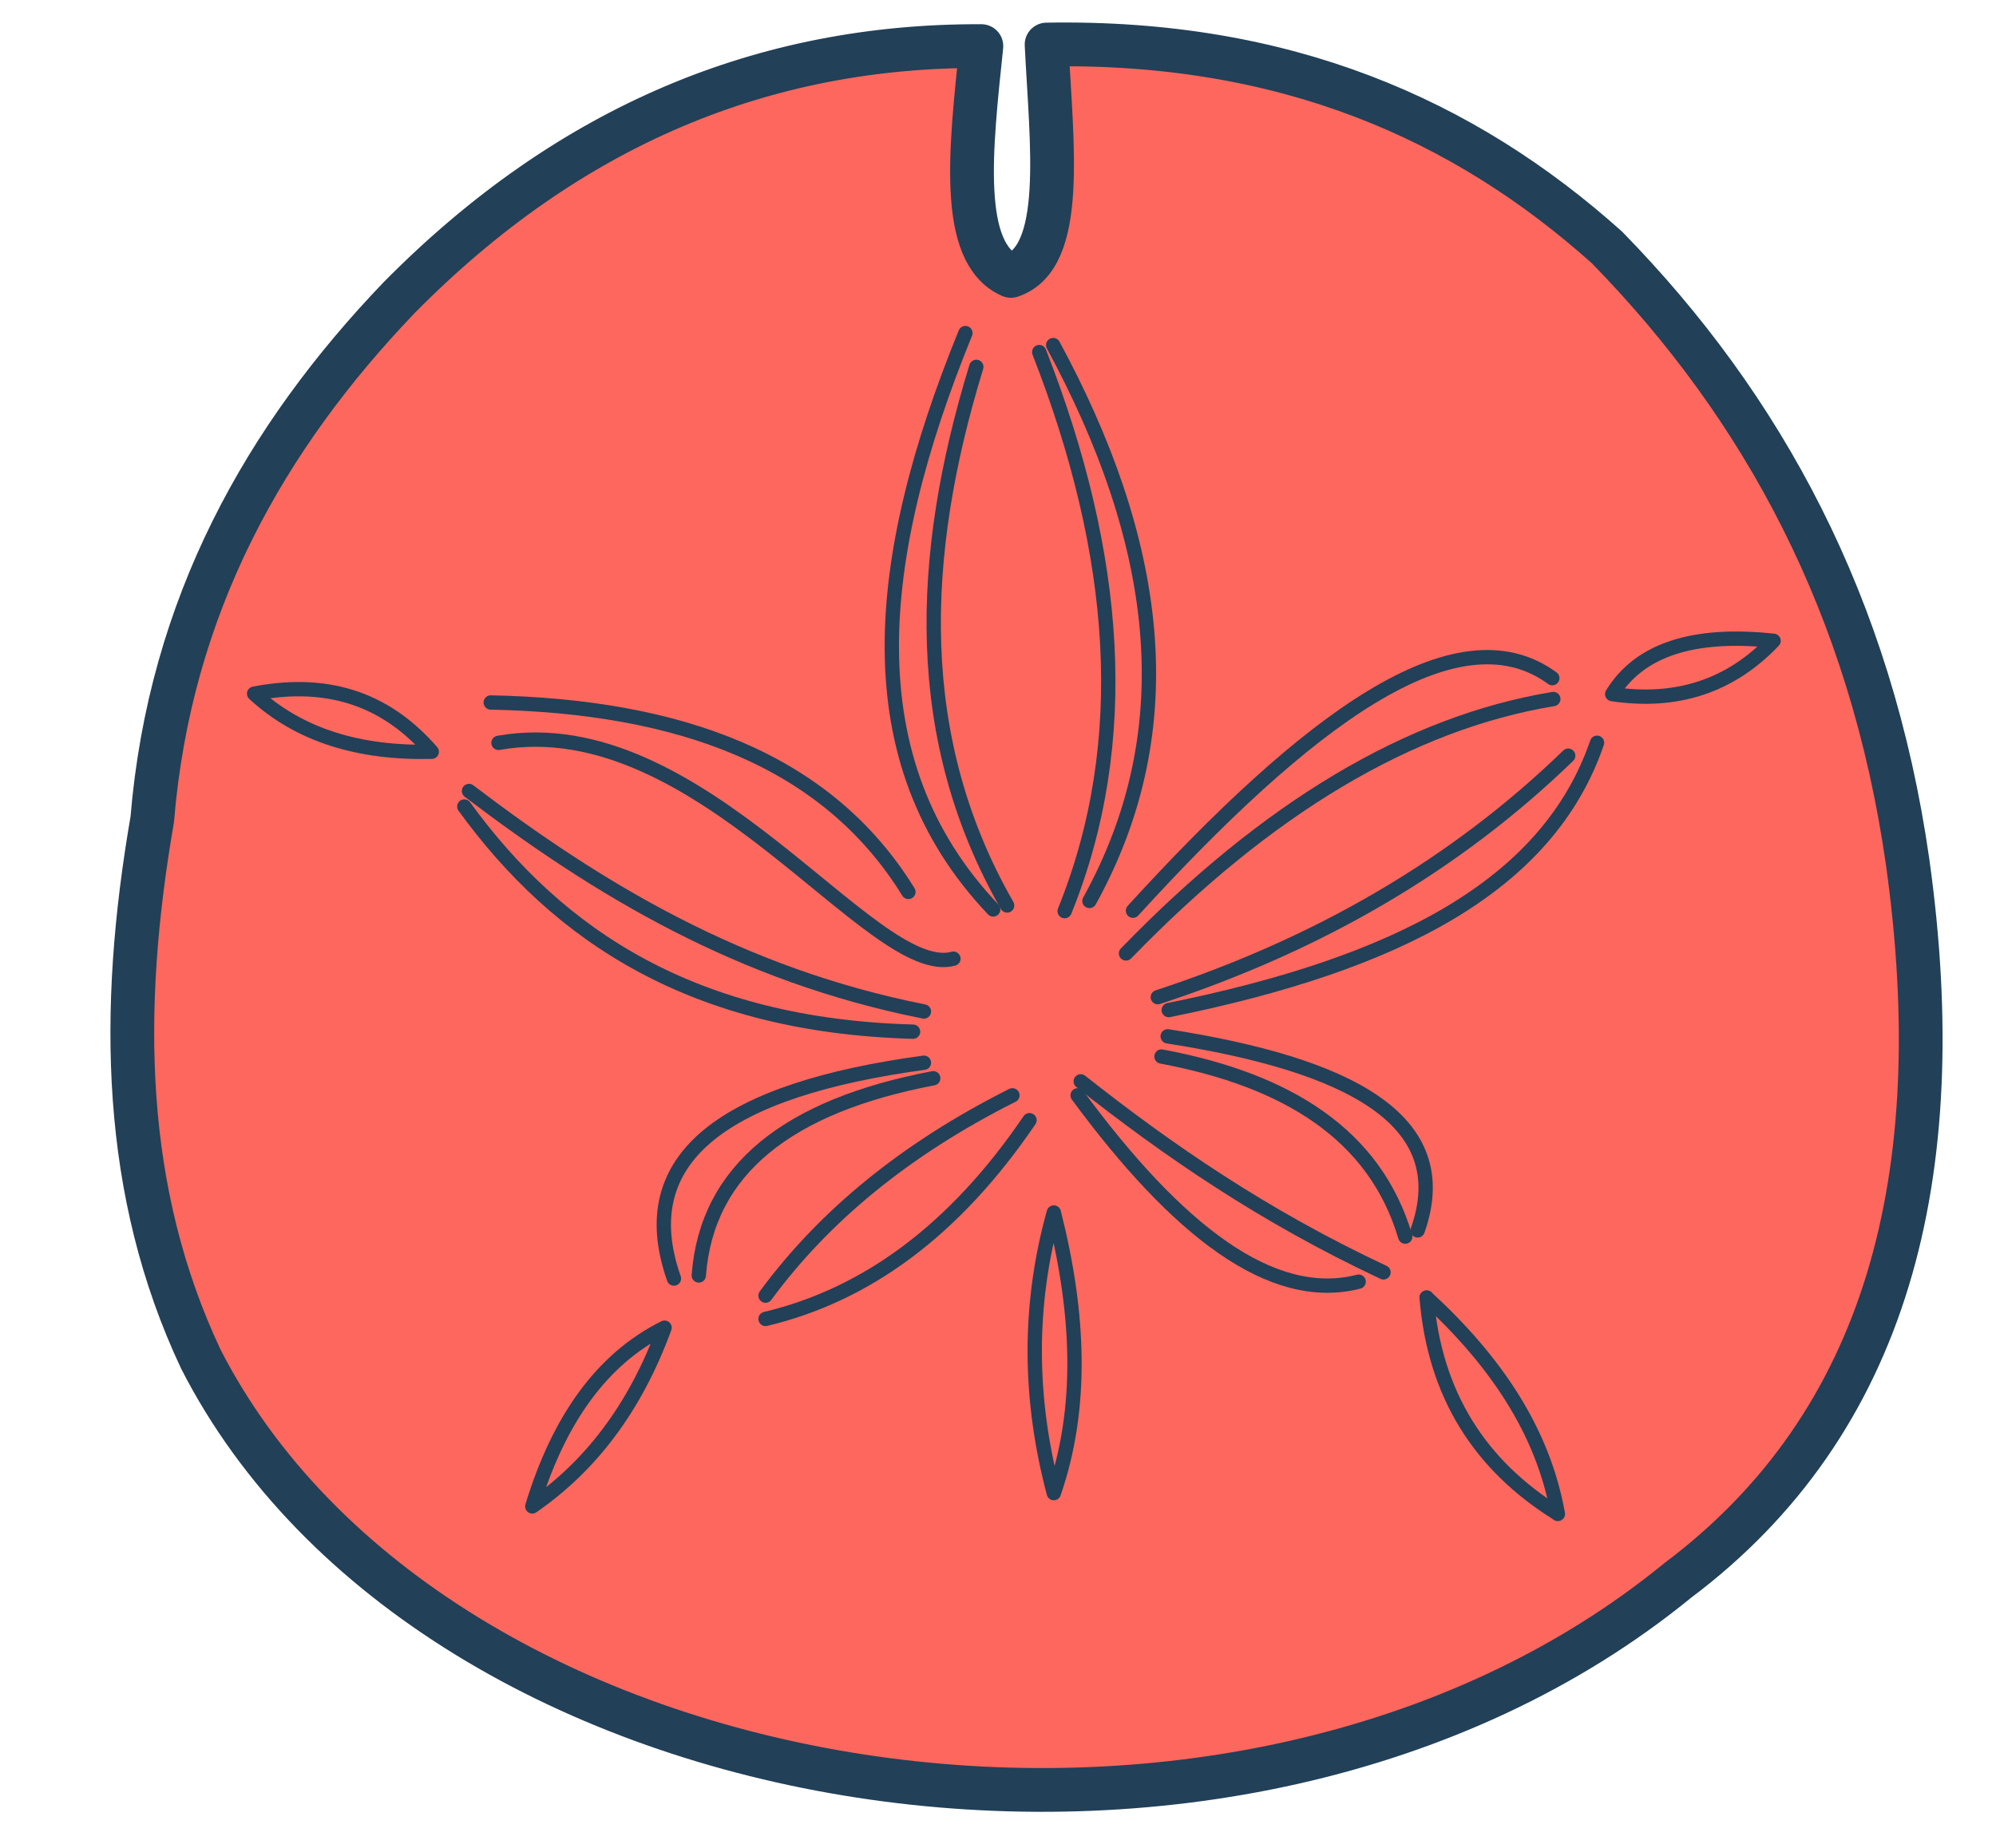 <?xml version="1.0" encoding="UTF-8" standalone="no"?>
<!DOCTYPE svg PUBLIC "-//W3C//DTD SVG 1.1//EN" "http://www.w3.org/Graphics/SVG/1.1/DTD/svg11.dtd">
<svg width="100%" height="100%" viewBox="0 0 325 301" version="1.1" xmlns="http://www.w3.org/2000/svg" xmlns:xlink="http://www.w3.org/1999/xlink" xml:space="preserve" xmlns:serif="http://www.serif.com/" style="fill-rule:evenodd;clip-rule:evenodd;stroke-linecap:round;stroke-linejoin:round;stroke-miterlimit:1.5;">
    <g id="Artboard1" transform="matrix(0.403,0,0,0.493,0.85,2.375)">
        <rect x="-2.108" y="-4.819" width="806.024" height="610.843" style="fill:none;"/>
        <g id="Background" transform="matrix(2.771,0,0,2.03,-66.225,-322.935)">
            <g transform="matrix(0.896,0,0,1,-2.108,-4.819)">
                <path d="M290.531,274.469C294.955,267.25 303.743,264.395 316.792,265.801C309.77,273.193 301.003,276.047 290.531,274.469Z" style="fill:rgb(254,103,93);"/>
            </g>
            <g transform="matrix(0.896,0,0,1,-2.108,-4.819)">
                <path d="M281.683,407.859C269.02,399.997 261.616,388.468 260.337,372.671" style="fill:rgb(254,103,93);"/>
            </g>
            <g transform="matrix(0.896,0,0,1,-2.108,-4.819)">
                <path d="M260.337,372.671C271.385,382.828 279.26,394.253 281.683,407.859" style="fill:rgb(254,103,93);"/>
            </g>
            <g transform="matrix(0.896,0,0,1,-2.108,-4.819)">
                <path d="M60.857,382.681C98.707,456.661 229.136,477.63 301.188,418.706C335.37,393.059 345.714,352.816 338.626,301.901C332.656,259.979 315.014,227.7 289.672,201.781C266.371,180.911 237.289,168.084 198.49,168.776C199.289,185.039 201.686,203.47 192.678,206.423C184.164,202.716 186.135,185.728 187.878,169.028C152.682,168.881 120.911,181.809 93.127,209.961C71.378,232.664 55.833,260.024 52.952,294.858C47.555,326.067 48.057,355.516 60.857,382.681Z" style="fill:rgb(254,103,93);"/>
            </g>
            <g transform="matrix(0.896,0,0,1,-2.108,-4.819)">
                <path d="M187.055,221.225C177.55,252.175 176.559,281.803 192.068,308.871" style="fill:rgb(254,103,93);"/>
            </g>
            <g transform="matrix(0.896,0,0,1,-2.108,-4.819)">
                <path d="M185.276,215.727C170.31,252.42 166.811,285.334 189.804,309.518" style="fill:rgb(254,103,93);"/>
            </g>
            <g transform="matrix(0.896,0,0,1,-2.108,-4.819)">
                <path d="M201.429,309.789C212.593,282.205 210.135,251.647 197.289,218.819" style="fill:rgb(254,103,93);"/>
            </g>
            <g transform="matrix(0.896,0,0,1,-2.108,-4.819)">
                <path d="M199.566,217.681C216.626,249.227 221.248,279.623 205.465,308.134" style="fill:rgb(254,103,93);"/>
            </g>
            <g transform="matrix(0.896,0,0,1,-2.108,-4.819)">
                <path d="M211.414,316.674C234.377,292.976 257.554,279.138 280.948,275.276" style="fill:rgb(254,103,93);"/>
            </g>
            <g transform="matrix(0.896,0,0,1,-2.108,-4.819)">
                <path d="M212.546,309.72C240.685,278.883 265.156,260.443 280.786,271.88" style="fill:rgb(254,103,93);"/>
            </g>
            <g transform="matrix(0.896,0,0,1,-2.108,-4.819)">
                <path d="M216.588,323.789C242.433,315.327 264.86,302.443 283.374,284.494" style="fill:rgb(254,103,93);"/>
            </g>
            <g transform="matrix(0.896,0,0,1,-2.108,-4.819)">
                <path d="M218.367,325.891C255.53,318.379 280.073,305.675 288.063,282.391" style="fill:rgb(254,103,93);"/>
            </g>
            <g transform="matrix(0.896,0,0,1,-2.108,-4.819)">
                <path d="M217.185,333.447C237.61,337.268 251.926,346.134 256.854,362.757" style="fill:rgb(254,103,93);"/>
            </g>
            <g transform="matrix(0.896,0,0,1,-2.108,-4.819)">
                <path d="M218.195,330.163C247.523,334.74 265.264,343.69 258.875,361.746" style="fill:rgb(254,103,93);"/>
            </g>
            <g transform="matrix(0.896,0,0,1,-2.108,-4.819)">
                <path d="M204.046,337.49C218.229,348.69 233.739,359.392 253.316,368.568" style="fill:rgb(254,103,93);"/>
            </g>
            <g transform="matrix(0.896,0,0,1,-2.108,-4.819)">
                <path d="M203.541,339.764C219.721,361.723 235.115,373.73 249.274,370.084" style="fill:rgb(254,103,93);"/>
            </g>
            <g transform="matrix(0.896,0,0,1,-2.108,-4.819)">
                <path d="M195.708,343.807C183.459,361.829 169.045,372.275 152.754,376.148" style="fill:rgb(254,103,93);"/>
            </g>
            <g transform="matrix(0.896,0,0,1,-2.108,-4.819)">
                <path d="M192.928,339.764C175.399,348.559 162.199,359.52 152.754,372.358" style="fill:rgb(254,103,93);"/>
            </g>
            <g transform="matrix(0.896,0,0,1,-2.108,-4.819)">
                <path d="M180.042,336.985C156.511,341.455 143.186,351.801 141.889,369.074" style="fill:rgb(254,103,93);"/>
            </g>
            <g transform="matrix(0.896,0,0,1,-2.108,-4.819)">
                <path d="M178.526,334.458C146.438,338.817 130.855,349.722 137.847,369.579" style="fill:rgb(254,103,93);"/>
            </g>
            <g transform="matrix(0.896,0,0,1,-2.108,-4.819)">
                <path d="M104.494,290.241C125.617,306.302 148.633,320.179 178.526,326.12" style="fill:rgb(254,103,93);"/>
            </g>
            <g transform="matrix(0.896,0,0,1,-2.108,-4.819)">
                <path d="M103.736,292.768C119.096,313.96 141.181,328.428 176.758,329.405" style="fill:rgb(254,103,93);"/>
            </g>
            <g transform="matrix(0.896,0,0,1,-2.108,-4.819)">
                <path d="M183.327,317.529C170.063,321.15 142.19,276.57 109.295,282.408" style="fill:rgb(254,103,93);"/>
            </g>
            <g transform="matrix(0.896,0,0,1,-2.108,-4.819)">
                <path d="M108.032,275.839C138.797,276.445 162.753,285.17 176,306.664" style="fill:rgb(254,103,93);"/>
            </g>
            <g transform="matrix(0.896,0,0,1,-2.108,-4.819)">
                <path d="M199.664,358.829C203.869,375.345 204.43,390.74 199.664,404.496C195.63,389.274 195.42,374.051 199.664,358.829Z" style="fill:rgb(254,103,93);"/>
            </g>
            <g transform="matrix(0.896,0,0,1,-2.108,-4.819)">
                <path d="M136.322,377.571C131.459,390.878 124.074,400.245 114.795,406.653C119.039,392.694 126.007,382.698 136.322,377.571Z" style="fill:rgb(254,103,93);"/>
            </g>
            <g transform="matrix(0.896,0,0,1,-2.108,-4.819)">
                <path d="M98.438,283.855C91.546,275.94 82.411,271.917 69.528,274.402C76.805,281.121 86.526,284.145 98.438,283.855Z" style="fill:rgb(254,103,93);"/>
            </g>
        </g>
        <g id="Lines" transform="matrix(2.771,0,0,2.03,-66.225,-322.935)">
            <g transform="matrix(0.896,0,0,1,-2.108,-4.819)">
                <path d="M290.531,274.469C294.955,267.25 303.743,264.395 316.792,265.801C309.77,273.193 301.003,276.047 290.531,274.469Z" style="fill:none;stroke:rgb(34,64,88);stroke-width:2.33px;"/>
            </g>
            <g transform="matrix(0.896,0,0,1,-2.108,-4.819)">
                <path d="M281.683,407.859C269.02,399.997 261.616,388.468 260.337,372.671" style="fill:none;stroke:rgb(34,64,88);stroke-width:2.33px;"/>
            </g>
            <g transform="matrix(0.896,0,0,1,-2.108,-4.819)">
                <path d="M260.337,372.671C271.385,382.828 279.26,394.253 281.683,407.859" style="fill:none;stroke:rgb(34,64,88);stroke-width:2.33px;"/>
            </g>
            <g transform="matrix(0.896,0,0,1,-2.108,-4.819)">
                <path d="M60.857,382.681C98.707,456.661 229.136,477.63 301.188,418.706C335.37,393.059 345.714,352.816 338.626,301.901C332.656,259.979 315.014,227.7 289.672,201.781C266.371,180.911 237.289,168.084 198.49,168.776C199.289,185.039 201.686,203.47 192.678,206.423C184.164,202.716 186.135,185.728 187.878,169.028C152.682,168.881 120.911,181.809 93.127,209.961C71.378,232.664 55.833,260.024 52.952,294.858C47.555,326.067 48.057,355.516 60.857,382.681Z" style="fill:none;stroke:rgb(34,64,88);stroke-width:7.12px;"/>
            </g>
            <g transform="matrix(0.896,0,0,1,-2.108,-4.819)">
                <path d="M187.055,221.225C177.55,252.175 176.559,281.803 192.068,308.871" style="fill:none;stroke:rgb(34,64,88);stroke-width:2.33px;"/>
            </g>
            <g transform="matrix(0.896,0,0,1,-2.108,-4.819)">
                <path d="M185.276,215.727C170.31,252.42 166.811,285.334 189.804,309.518" style="fill:none;stroke:rgb(34,64,88);stroke-width:2.33px;"/>
            </g>
            <g transform="matrix(0.896,0,0,1,-2.108,-4.819)">
                <path d="M201.429,309.789C212.593,282.205 210.135,251.647 197.289,218.819" style="fill:none;stroke:rgb(34,64,88);stroke-width:2.33px;"/>
            </g>
            <g transform="matrix(0.896,0,0,1,-2.108,-4.819)">
                <path d="M199.566,217.681C216.626,249.227 221.248,279.623 205.465,308.134" style="fill:none;stroke:rgb(34,64,88);stroke-width:2.33px;"/>
            </g>
            <g transform="matrix(0.896,0,0,1,-2.108,-4.819)">
                <path d="M211.414,316.674C234.377,292.976 257.554,279.138 280.948,275.276" style="fill:none;stroke:rgb(34,64,88);stroke-width:2.33px;"/>
            </g>
            <g transform="matrix(0.896,0,0,1,-2.108,-4.819)">
                <path d="M212.546,309.72C240.685,278.883 265.156,260.443 280.786,271.88" style="fill:none;stroke:rgb(34,64,88);stroke-width:2.33px;"/>
            </g>
            <g transform="matrix(0.896,0,0,1,-2.108,-4.819)">
                <path d="M216.588,323.789C242.433,315.327 264.86,302.443 283.374,284.494" style="fill:none;stroke:rgb(34,64,88);stroke-width:2.33px;"/>
            </g>
            <g transform="matrix(0.896,0,0,1,-2.108,-4.819)">
                <path d="M218.367,325.891C255.53,318.379 280.073,305.675 288.063,282.391" style="fill:none;stroke:rgb(34,64,88);stroke-width:2.33px;"/>
            </g>
            <g transform="matrix(0.896,0,0,1,-2.108,-4.819)">
                <path d="M217.185,333.447C237.61,337.268 251.926,346.134 256.854,362.757" style="fill:none;stroke:rgb(34,64,88);stroke-width:2.33px;"/>
            </g>
            <g transform="matrix(0.896,0,0,1,-2.108,-4.819)">
                <path d="M218.195,330.163C247.523,334.74 265.264,343.69 258.875,361.746" style="fill:none;stroke:rgb(34,64,88);stroke-width:2.33px;"/>
            </g>
            <g transform="matrix(0.896,0,0,1,-2.108,-4.819)">
                <path d="M204.046,337.49C218.229,348.69 233.739,359.392 253.316,368.568" style="fill:none;stroke:rgb(34,64,88);stroke-width:2.33px;"/>
            </g>
            <g transform="matrix(0.896,0,0,1,-2.108,-4.819)">
                <path d="M203.541,339.764C219.721,361.723 235.115,373.73 249.274,370.084" style="fill:none;stroke:rgb(34,64,88);stroke-width:2.33px;"/>
            </g>
            <g transform="matrix(0.896,0,0,1,-2.108,-4.819)">
                <path d="M195.708,343.807C183.459,361.829 169.045,372.275 152.754,376.148" style="fill:none;stroke:rgb(34,64,88);stroke-width:2.33px;"/>
            </g>
            <g transform="matrix(0.896,0,0,1,-2.108,-4.819)">
                <path d="M192.928,339.764C175.399,348.559 162.199,359.52 152.754,372.358" style="fill:none;stroke:rgb(34,64,88);stroke-width:2.33px;"/>
            </g>
            <g transform="matrix(0.896,0,0,1,-2.108,-4.819)">
                <path d="M180.042,336.985C156.511,341.455 143.186,351.801 141.889,369.074" style="fill:none;stroke:rgb(34,64,88);stroke-width:2.33px;"/>
            </g>
            <g transform="matrix(0.896,0,0,1,-2.108,-4.819)">
                <path d="M178.526,334.458C146.438,338.817 130.855,349.722 137.847,369.579" style="fill:none;stroke:rgb(34,64,88);stroke-width:2.33px;"/>
            </g>
            <g transform="matrix(0.896,0,0,1,-2.108,-4.819)">
                <path d="M104.494,290.241C125.617,306.302 148.633,320.179 178.526,326.12" style="fill:none;stroke:rgb(34,64,88);stroke-width:2.33px;"/>
            </g>
            <g transform="matrix(0.896,0,0,1,-2.108,-4.819)">
                <path d="M103.736,292.768C119.096,313.96 141.181,328.428 176.758,329.405" style="fill:none;stroke:rgb(34,64,88);stroke-width:2.33px;"/>
            </g>
            <g transform="matrix(0.896,0,0,1,-2.108,-4.819)">
                <path d="M183.327,317.529C170.063,321.15 142.19,276.57 109.295,282.408" style="fill:none;stroke:rgb(34,64,88);stroke-width:2.33px;"/>
            </g>
            <g transform="matrix(0.896,0,0,1,-2.108,-4.819)">
                <path d="M108.032,275.839C138.797,276.445 162.753,285.17 176,306.664" style="fill:none;stroke:rgb(34,64,88);stroke-width:2.33px;"/>
            </g>
            <g transform="matrix(0.896,0,0,1,-2.108,-4.819)">
                <path d="M199.664,358.829C203.869,375.345 204.43,390.74 199.664,404.496C195.63,389.274 195.42,374.051 199.664,358.829Z" style="fill:none;stroke:rgb(34,64,88);stroke-width:2.33px;"/>
            </g>
            <g transform="matrix(0.896,0,0,1,-2.108,-4.819)">
                <path d="M136.322,377.571C131.459,390.878 124.074,400.245 114.795,406.653C119.039,392.694 126.007,382.698 136.322,377.571Z" style="fill:none;stroke:rgb(34,64,88);stroke-width:2.33px;"/>
            </g>
            <g transform="matrix(0.896,0,0,1,-2.108,-4.819)">
                <path d="M98.438,283.855C91.546,275.94 82.411,271.917 69.528,274.402C76.805,281.121 86.526,284.145 98.438,283.855Z" style="fill:none;stroke:rgb(34,64,88);stroke-width:2.33px;"/>
            </g>
        </g>
    </g>
</svg>
